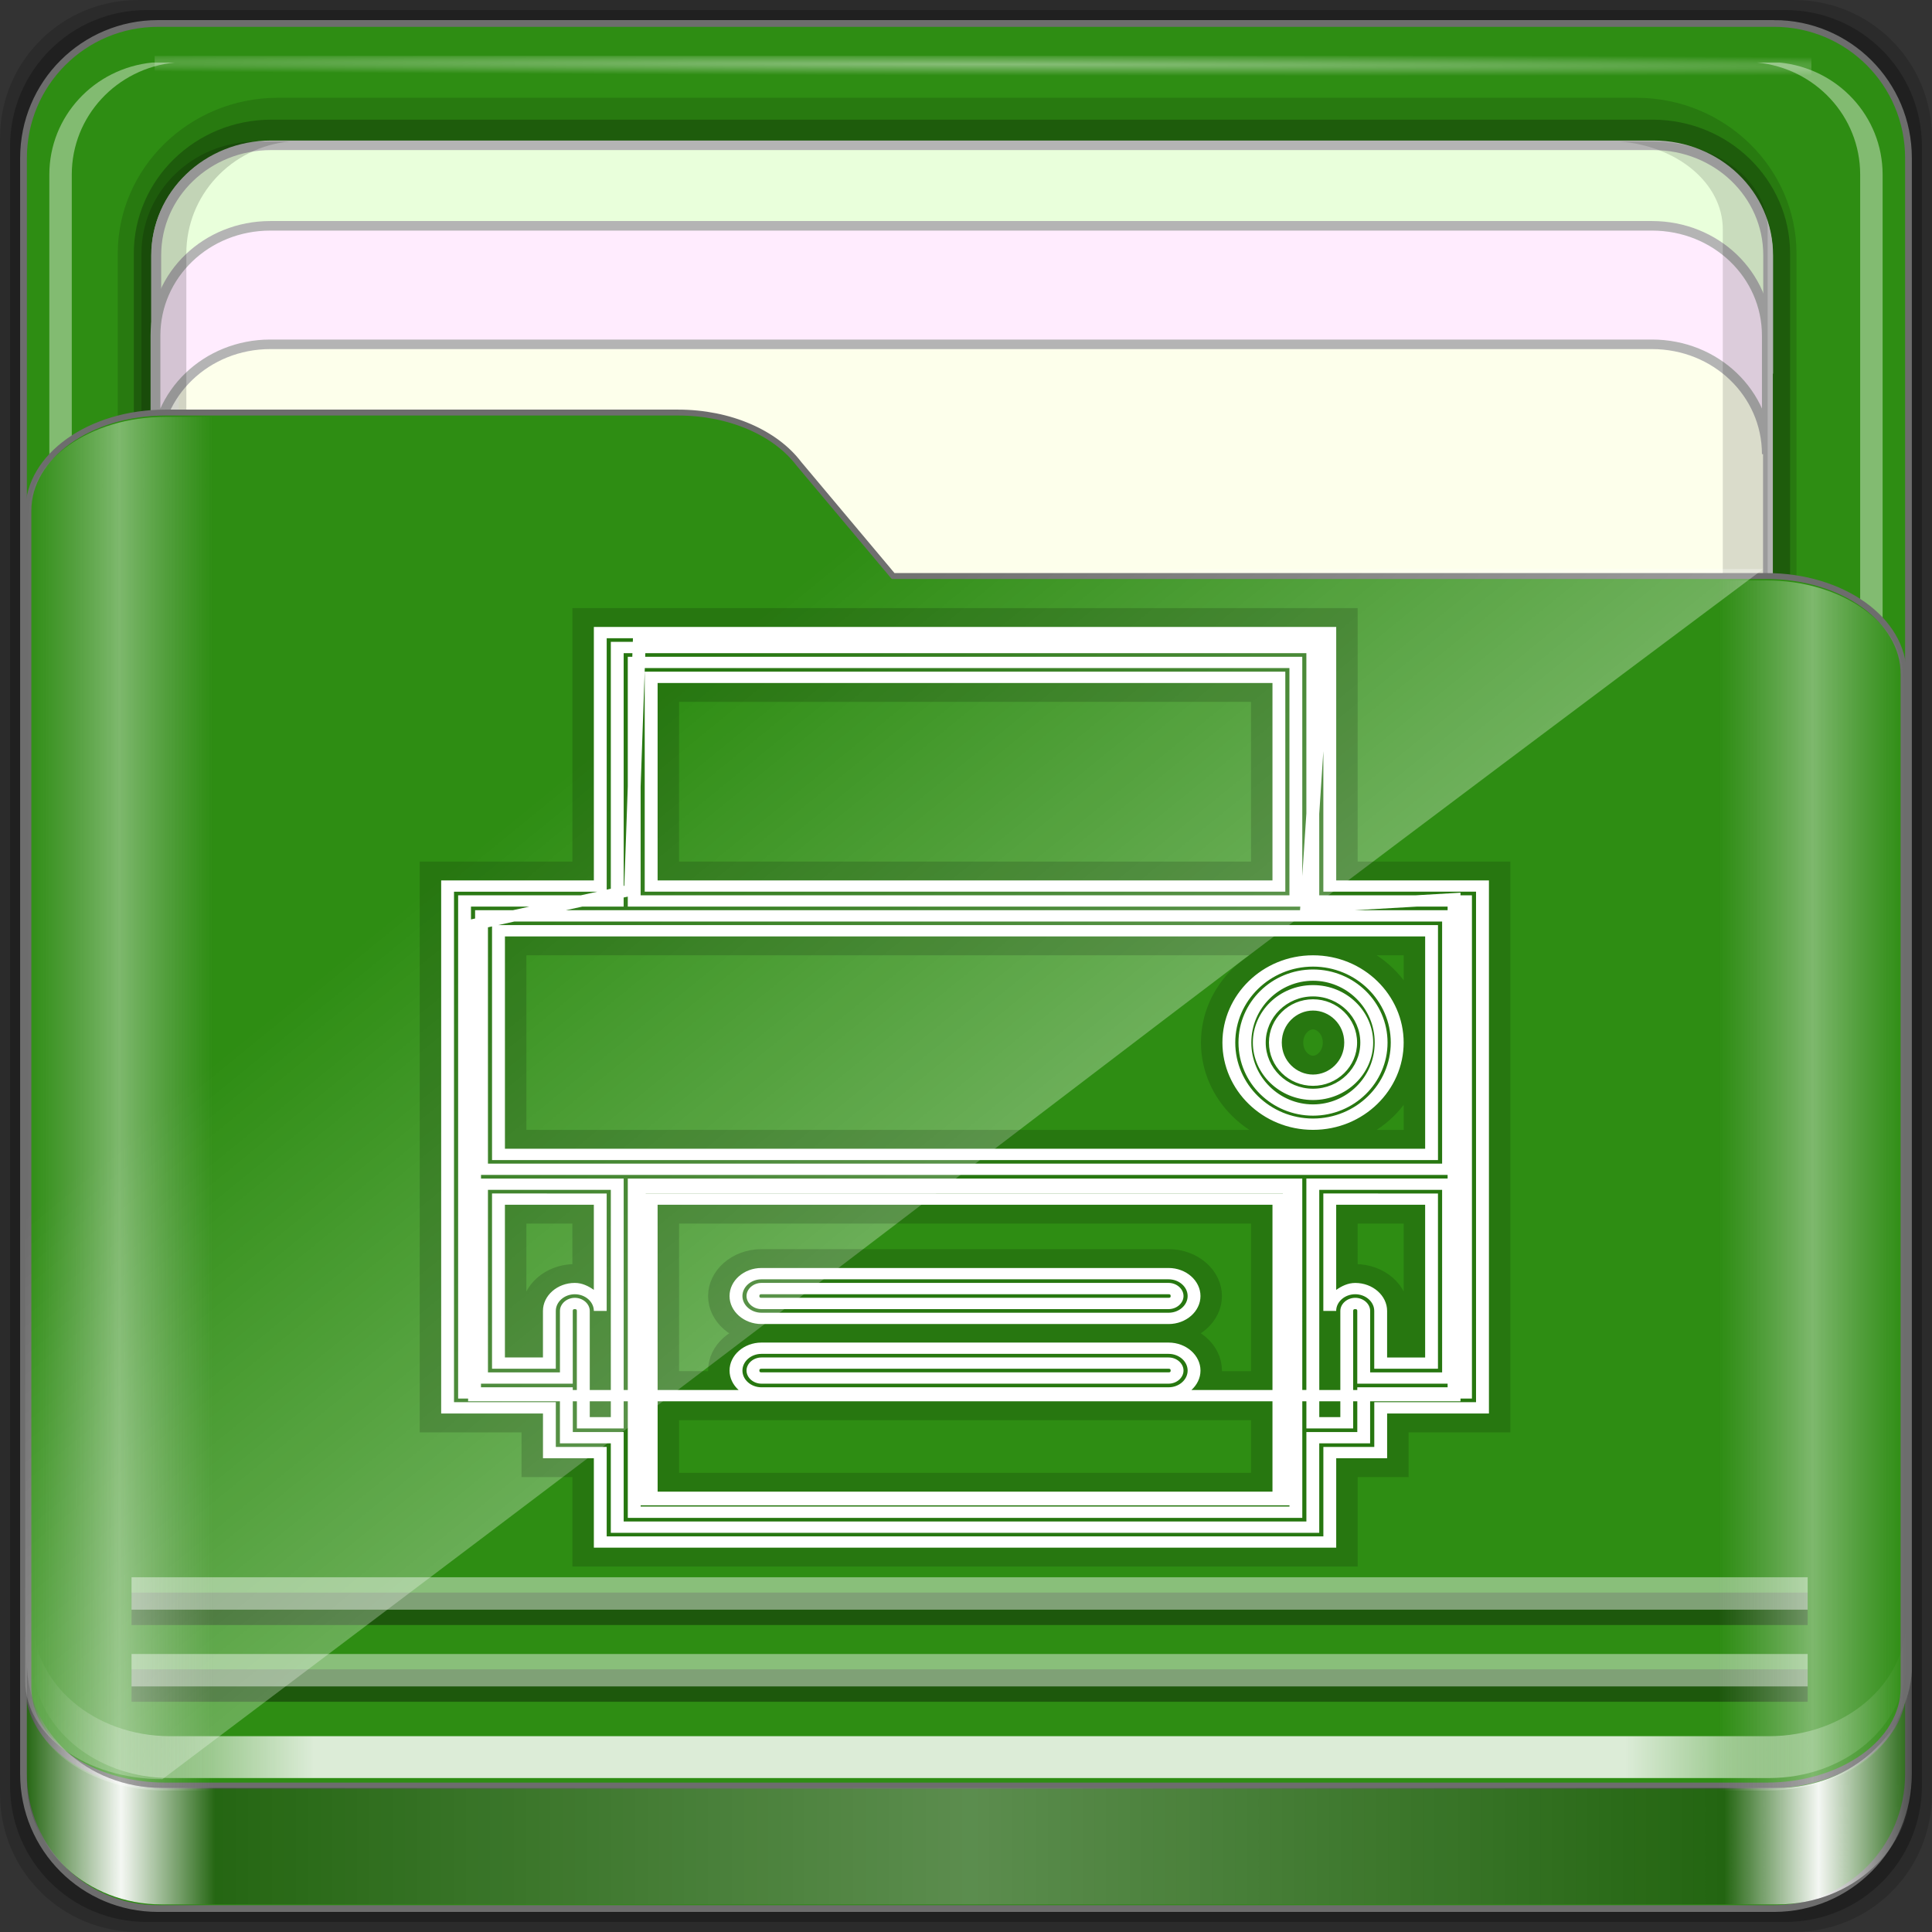<?xml version="1.0" encoding="UTF-8" standalone="no"?>
<!-- Created with Inkscape (http://www.inkscape.org/) -->

<svg
   xmlns:dc="http://purl.org/dc/elements/1.1/"
   xmlns:cc="http://creativecommons.org/ns#"
   xmlns:rdf="http://www.w3.org/1999/02/22-rdf-syntax-ns#"
   xmlns:svg="http://www.w3.org/2000/svg"
   xmlns="http://www.w3.org/2000/svg"
   xmlns:xlink="http://www.w3.org/1999/xlink"
   xmlns:sodipodi="http://sodipodi.sourceforge.net/DTD/sodipodi-0.dtd"
   xmlns:inkscape="http://www.inkscape.org/namespaces/inkscape"
   width="96"
   height="96"
   viewBox="0 0 96 96"
   version="1.1"
   id="svg1072"
   inkscape:version="0.92.2 2405546, 2018-03-11"
   sodipodi:docname="folder-print.svg">
  <rect x="0" y="0" width="96" height="96" fill="#333333" stroke="none"/>
  <title
     id="title885">Folder-Lila-HD-I</title>
  <defs
     id="defs1066">
    <linearGradient
       inkscape:collect="always"
       id="linearGradient4125">
      <stop
         style="stop-color:#ffffff;stop-opacity:1;"
         offset="0"
         id="stop4127" />
      <stop
         style="stop-color:#ffffff;stop-opacity:0;"
         offset="1"
         id="stop4129" />
    </linearGradient>
    <linearGradient
       id="linearGradient3298">
      <stop
         style="stop-color:#ffffff;stop-opacity:0.031"
         offset="0"
         id="stop3300" />
      <stop
         id="stop3302"
         offset="0.05"
         style="stop-color:#ffffff;stop-opacity:1;" />
      <stop
         style="stop-color:#ffffff;stop-opacity:0.024"
         offset="0.1"
         id="stop3304" />
      <stop
         id="stop3306"
         offset="0.5"
         style="stop-color:#ffffff;stop-opacity:0.281" />
      <stop
         style="stop-color:#fefefe;stop-opacity:0.016"
         offset="0.9"
         id="stop3308" />
      <stop
         id="stop3310"
         offset="0.95"
         style="stop-color:#ffffff;stop-opacity:1;" />
      <stop
         style="stop-color:#fdfdfd;stop-opacity:0"
         offset="1"
         id="stop3312" />
    </linearGradient>
    <linearGradient
       id="linearGradient4188">
      <stop
         style="stop-color:#ffffff;stop-opacity:0;"
         offset="0"
         id="stop4190" />
      <stop
         id="stop4198"
         offset="0.15"
         style="stop-color:#ffffff;stop-opacity:1;" />
      <stop
         id="stop4196"
         offset="0.85"
         style="stop-color:#ffffff;stop-opacity:1;" />
      <stop
         style="stop-color:#ffffff;stop-opacity:0;"
         offset="1"
         id="stop4192" />
    </linearGradient>
    <linearGradient
       id="linearGradient3832">
      <stop
         style="stop-color:#d8d8d8;stop-opacity:0;"
         offset="0"
         id="stop3834" />
      <stop
         id="stop3842"
         offset="0.05"
         style="stop-color:#ffffff;stop-opacity:1;" />
      <stop
         style="stop-color:#d8d8d8;stop-opacity:0;"
         offset="0.1"
         id="stop3846" />
      <stop
         id="stop3840"
         offset="0.5"
         style="stop-color:#d8d8d8;stop-opacity:0;" />
      <stop
         style="stop-color:#d8d8d8;stop-opacity:0;"
         offset="0.9"
         id="stop3844" />
      <stop
         id="stop3848"
         offset="0.95"
         style="stop-color:#ffffff;stop-opacity:1;" />
      <stop
         style="stop-color:#d8d8d8;stop-opacity:0;"
         offset="1"
         id="stop3836" />
    </linearGradient>
    <linearGradient
       id="linearGradient4012">
      <stop
         style="stop-color:#9a9a9a;stop-opacity:1;"
         offset="0"
         id="stop4014" />
      <stop
         style="stop-color:#6e6e6e;stop-opacity:1;"
         offset="1"
         id="stop4016" />
    </linearGradient>
    <linearGradient
       inkscape:collect="always"
       xlink:href="#linearGradient4188"
       id="linearGradient3891"
       gradientUnits="userSpaceOnUse"
       gradientTransform="matrix(1.115,0,0,1.115,6.597,1043.355)"
       x1="6.25"
       y1="80.625"
       x2="89.75"
       y2="80.625" />
    <linearGradient
       gradientTransform="matrix(0.993,0,0,0.981,12.165,1055.322)"
       inkscape:collect="always"
       xlink:href="#linearGradient3298"
       id="linearGradient3893"
       gradientUnits="userSpaceOnUse"
       x1="1.121"
       y1="84.063"
       x2="95.496"
       y2="84.063" />
    <linearGradient
       gradientTransform="matrix(0.993,0,0,0.981,11.828,1054.893)"
       y2="34.832"
       x2="22.635"
       y1="59.746"
       x1="44.726"
       gradientUnits="userSpaceOnUse"
       id="linearGradient3391"
       xlink:href="#linearGradient4125"
       inkscape:collect="always" />
    <linearGradient
       inkscape:collect="always"
       xlink:href="#linearGradient3832"
       id="linearGradient3889"
       gradientUnits="userSpaceOnUse"
       gradientTransform="matrix(1.115,0,0,1.036,-5.522,2.796)"
       x1="6.076"
       y1="47.473"
       x2="89.924"
       y2="47.473" />
    <radialGradient
       inkscape:collect="always"
       xlink:href="#linearGradient4125"
       id="radialGradient3885"
       gradientUnits="userSpaceOnUse"
       gradientTransform="matrix(1.699,0.004,-9.9578932e-5,0.014,-31.242,-184.992)"
       cx="44.659"
       cy="-187.511"
       fx="44.659"
       fy="-187.511"
       r="36.916" />
  </defs>
  <sodipodi:namedview
     id="base"
     pagecolor="#ffffff"
     bordercolor="#666666"
     borderopacity="1.0"
     inkscape:pageopacity="0.0"
     inkscape:pageshadow="2"
     inkscape:zoom="6.5901966"
     inkscape:cx="2.0477447"
     inkscape:cy="17.806881"
     inkscape:document-units="px"
     inkscape:current-layer="g1201"
     showgrid="false"
     inkscape:showpageshadow="false"
     units="px"
     inkscape:lockguides="true"
     inkscape:window-width="1920"
     inkscape:window-height="994"
     inkscape:window-x="0"
     inkscape:window-y="21"
     inkscape:window-maximized="1"
     inkscape:snap-global="false">
    <sodipodi:guide
       position="0,0"
       orientation="0,96"
       id="guide1621"
       inkscape:locked="true" />
    <sodipodi:guide
       position="96,0"
       orientation="-96,0"
       id="guide1623"
       inkscape:locked="true" />
    <sodipodi:guide
       position="96,96"
       orientation="0,-96"
       id="guide1625"
       inkscape:locked="true" />
    <sodipodi:guide
       position="0,96"
       orientation="96,0"
       id="guide1627"
       inkscape:locked="true" />
  </sodipodi:namedview>
  <g
     inkscape:label="Base"
     inkscape:groupmode="layer"
     id="layer1"
     transform="translate(0,-1026.52)"
     sodipodi:insensitive="true">
    <g
       id="g1835"
       transform="translate(-12.119,-22.917)">
      <path
         style="display:inline;opacity:0.15;fill:#000000;fill-opacity:1;fill-rule:nonzero;stroke:none;stroke-width:0.987;enable-background:new"
         d="M 101.261,1049.437 H 18.976 c -3.799,0 -6.857,3.058 -6.857,6.857 v 82.286 c 0,3.799 3.058,6.857 6.857,6.857 h 82.286 c 3.799,0 6.857,-3.058 6.857,-6.857 v -82.286 c 0,-3.799 -3.058,-6.857 -6.857,-6.857 z"
         id="path3897"
         inkscape:connector-curvature="0" />
      <path
         inkscape:connector-curvature="0"
         id="path3895"
         d="M 100.833,1049.937 H 19.404 c -3.759,0 -6.786,3.026 -6.786,6.786 v 81.429 c 0,3.759 3.026,6.786 6.786,6.786 h 81.429 c 3.759,0 6.786,-3.026 6.786,-6.786 v -81.429 c 0,-3.759 -3.026,-6.786 -6.786,-6.786 z"
         style="display:inline;opacity:0.25;fill:#000000;fill-opacity:1;fill-rule:nonzero;stroke:none;stroke-width:0.987;enable-background:new" />
    </g>
  </g>
  <g
     inkscape:groupmode="layer"
     id="layer7"
     inkscape:label="spalla">
    <path
       style="display:inline;fill:#2e8d13;fill-opacity:1;fill-rule:nonzero;stroke:#6d6d6d;stroke-width:0.335;stroke-miterlimit:4;stroke-dasharray:none;stroke-opacity:1;enable-background:new"
       d="M 88.142,1.166 H 7.858 c -3.706,0 -6.69,2.984 -6.69,6.691 v 80.287 c 0,3.707 2.984,6.691 6.69,6.691 h 80.283 c 3.706,0 6.69,-2.984 6.69,-6.691 V 7.856 c 0,-3.707 -2.984,-6.691 -6.69,-6.691 z"
       id="rect2419-1"
       inkscape:connector-curvature="0" />
  </g>
  <g
     inkscape:groupmode="layer"
     id="layer6"
     inkscape:label="interno">
    <g
       id="g4855"
       transform="matrix(0,-1.086,1.115,0,-0.948,206.754)"
       style="enable-background:new">
      <path
         sodipodi:nodetypes="sssssssss"
         inkscape:connector-curvature="0"
         id="path4843"
         d="m 117.219,6.098 c -3.921,0 -7.125,3.204 -7.125,7.125 v 60.562 c 0,3.921 3.204,7.125 7.125,7.125 h 61.562 c 3.921,0 7.125,-3.204 7.125,-7.125 v -60.562 c 0,-3.921 -3.204,-7.125 -7.125,-7.125 z"
         style="color:#000000;font-style:normal;font-variant:normal;font-weight:normal;font-stretch:normal;font-size:medium;line-height:normal;font-family:Sans;-inkscape-font-specification:Sans;text-indent:0;text-align:start;text-decoration:none;text-decoration-line:none;letter-spacing:normal;word-spacing:normal;text-transform:none;writing-mode:lr-tb;direction:ltr;baseline-shift:baseline;text-anchor:start;display:inline;overflow:visible;visibility:visible;opacity:0.137;fill:#000000;fill-opacity:1;fill-rule:nonzero;stroke:none;stroke-width:2;marker:none;enable-background:accumulate" />
      <path
         style="color:#000000;font-style:normal;font-variant:normal;font-weight:normal;font-stretch:normal;font-size:medium;line-height:normal;font-family:Sans;-inkscape-font-specification:Sans;text-indent:0;text-align:start;text-decoration:none;text-decoration-line:none;letter-spacing:normal;word-spacing:normal;text-transform:none;writing-mode:lr-tb;direction:ltr;baseline-shift:baseline;text-anchor:start;display:inline;overflow:visible;visibility:visible;opacity:0.245;fill:#000000;fill-opacity:1;fill-rule:nonzero;stroke:none;stroke-width:2;marker:none;enable-background:accumulate"
         d="m 117.219,6.813 c -3.379,0 -6.125,2.746 -6.125,6.125 v 61.562 c 0,3.379 2.746,6.125 6.125,6.125 h 61.562 c 3.379,0 6.125,-2.746 6.125,-6.125 v -61.562 c 0,-3.379 -2.746,-6.125 -6.125,-6.125 z"
         id="path4849"
         inkscape:connector-curvature="0"
         sodipodi:nodetypes="sssssssss" />
      <path
         style="display:inline;fill:#fdffeb;fill-opacity:1;fill-rule:nonzero;stroke:#b4b4b4;stroke-width:0.437;stroke-miterlimit:4;stroke-dasharray:none;stroke-opacity:1"
         d="m 183.704,12.925 c 0,-2.843 -2.242,-5.119 -5.026,-5.119 h -30.722 c 2.784,0 5.026,2.276 5.026,5.119 v 61.594 c 0,2.843 -2.242,5.119 -5.026,5.119 h 30.722 c 2.784,0 5.026,-2.276 5.026,-5.119 z"
         id="path4046"
         inkscape:connector-curvature="0" />
      <path
         inkscape:connector-curvature="0"
         id="path4815"
         d="m 115.708,79.154 v 1 c 0.262,2.594 2.46,4.594 5.125,4.594 h 61.562 c 2.665,0 4.863,-2 5.125,-4.594 v -1 c -0.262,2.594 -2.46,4.594 -5.125,4.594 h -61.562 c -2.665,0 -4.863,-2 -5.125,-4.594 z"
         style="display:inline;opacity:0.4;fill:#ffffff;fill-opacity:1;fill-rule:nonzero;stroke:none" />
      <path
         inkscape:connector-curvature="0"
         id="path4820"
         d="m 116.688,7.813 c -2.594,0.262 -4.594,2.46 -4.594,5.125 v 0.469 c 0.262,-2.594 2.46,-4.594 5.125,-4.594 h 61.562 c 2.665,0 4.863,2 5.125,4.594 v -0.469 c 0,-2.843 -2.282,-5.125 -5.125,-5.125 h -61.562 c -0.178,0 -0.358,-0.017 -0.531,0 z"
         style="display:inline;opacity:0.5;fill:#ffffff;fill-opacity:1;fill-rule:nonzero;stroke:none" />
      <path
         style="display:inline;opacity:0.4;fill:#ffffff;fill-opacity:1;fill-rule:nonzero;stroke:none"
         d="m 115.708,8.643 v -1 c 0.262,-2.594 2.46,-4.594 5.125,-4.594 h 61.562 c 2.665,0 4.863,2 5.125,4.594 v 1 c -0.262,-2.594 -2.46,-4.594 -5.125,-4.594 h -61.562 c -2.665,0 -4.863,2 -5.125,4.594 z"
         id="path3896"
         inkscape:connector-curvature="0" />
      <rect
         style="opacity:0.426;fill:url(#radialGradient3885);fill-opacity:1;stroke:none"
         id="rect3902"
         width="73.831"
         height="0.907"
         x="7.743"
         y="-187.827"
         transform="rotate(90)" />
      <path
         inkscape:connector-curvature="0"
         id="path3899"
         d="m 183.733,12.934 c 0,-2.843 -2.242,-5.119 -5.026,-5.119 h -5.422 c 2.784,0 5.026,2.276 5.026,5.119 v 61.594 c 0,2.843 -2.242,5.119 -5.026,5.119 h 5.422 c 2.784,0 5.026,-2.276 5.026,-5.119 z"
         style="display:inline;fill:#e9ffdb;fill-opacity:1;fill-rule:nonzero;stroke:#b4b4b4;stroke-width:0.437;stroke-miterlimit:4;stroke-dasharray:none;stroke-opacity:1" />
      <path
         style="display:inline;fill:#ffecfe;fill-opacity:1;fill-rule:nonzero;stroke:#b4b4b4;stroke-width:0.437;stroke-miterlimit:4;stroke-dasharray:none;stroke-opacity:1"
         d="m 180.049,12.896 c 0,-2.842 -2.242,-5.117 -5.026,-5.117 h -5.422 c 2.784,0 5.026,2.275 5.026,5.117 v 61.576 c 0,2.842 -2.242,5.117 -5.026,5.117 h 5.422 c 2.784,0 5.026,-2.275 5.026,-5.117 z"
         id="path3086"
         inkscape:connector-curvature="0" />
      <path
         inkscape:connector-curvature="0"
         id="path4810"
         d="m 127.618,73.032 v 1.469 c 0,2.843 1.789,5.125 4.017,5.125 h 48.254 c 2.228,0 4.017,-2.282 4.017,-5.125 v -1.469 c -0.205,2.594 -1.928,4.594 -4.017,4.594 h -48.254 c -2.089,0 -3.812,-2 -4.017,-4.594 z"
         style="display:inline;opacity:0.138;fill:#000000;fill-opacity:1;fill-rule:nonzero;stroke:none" />
      <path
         style="display:inline;opacity:0.169;fill:#000000;fill-opacity:1;fill-rule:nonzero;stroke:none"
         d="m 112.094,13.748 v -1.469 c 0,-2.843 2.282,-5.125 5.125,-5.125 h 61.562 c 2.843,0 5.125,2.282 5.125,5.125 v 1.469 c -0.262,-2.594 -2.46,-4.594 -5.125,-4.594 h -61.562 c -2.665,0 -4.863,2 -5.125,4.594 z"
         id="path3898"
         inkscape:connector-curvature="0" />
    </g>
  </g>
  <g
     inkscape:groupmode="layer"
     id="layer5"
     inkscape:label="tasca">
    <path
       sodipodi:nodetypes="ssssssccssss"
       inkscape:connector-curvature="0"
       id="path4187"
       d="m 1.411,83.85 c 0,2.7 3.041,4.873 6.818,4.873 H 87.771 c 3.777,0 6.818,-2.173 6.818,-4.873 V 33.495 c 0,-2.7 -3.041,-4.873 -6.818,-4.873 H 44.378 L 39.691,23.038 C 38.539,21.519 36.286,20.5 33.69,20.5 H 8.229 c -3.777,0 -6.818,2.173 -6.818,4.873 z"
       style="display:inline;fill:#2e8d13;fill-opacity:1;fill-rule:nonzero;stroke:#6d6d6d;stroke-width:0.294;stroke-miterlimit:4;stroke-dasharray:none;stroke-opacity:1;enable-background:new" />
  </g>
  <g
     inkscape:groupmode="layer"
     id="layer3"
     inkscape:label="ombre-luci"
     style="display:inline">
    <g
       id="g1041"
       transform="matrix(1,0,0,0.933,0,6.327)">
      <g
         id="g913"
         transform="translate(-11.94,-1049.596)">
        <path
           style="display:inline;opacity:0.831;fill:url(#linearGradient3891);fill-opacity:1;fill-rule:nonzero;stroke:none;stroke-width:1.115;enable-background:new"
           d="m 13.566,1129.008 v 2.23 c 0,3.49 3.056,6.272 6.83,6.272 h 79.447 c 3.774,0 6.83,-2.782 6.83,-6.272 v -2.23 c 0,3.49 -3.056,6.272 -6.83,6.272 H 20.395 c -3.774,0 -6.83,-2.782 -6.83,-6.272 z"
           id="path4045"
           inkscape:connector-curvature="0" />
        <path
           inkscape:connector-curvature="0"
           id="path4114"
           d="m 18.476,1132.583 h 83.286 v 0 0"
           style="opacity:0.375;fill:none;stroke:#000000;stroke-width:1.727px;stroke-linecap:butt;stroke-linejoin:miter;stroke-opacity:1;enable-background:new" />
        <path
           style="opacity:0.435;fill:none;stroke:#ffffff;stroke-width:1.727px;stroke-linecap:butt;stroke-linejoin:miter;stroke-opacity:1;enable-background:new"
           d="m 18.476,1131.766 h 83.286 v 0 0"
           id="path4110"
           inkscape:connector-curvature="0" />
        <path
           style="opacity:0.375;fill:none;stroke:#000000;stroke-width:1.727px;stroke-linecap:butt;stroke-linejoin:miter;stroke-opacity:1;enable-background:new"
           d="m 18.476,1128.496 h 83.286 v 0 0"
           id="path4116"
           inkscape:connector-curvature="0" />
        <path
           inkscape:connector-curvature="0"
           id="path4112"
           d="m 18.476,1127.679 h 83.286 v 0 0"
           style="opacity:0.435;fill:none;stroke:#ffffff;stroke-width:1.727px;stroke-linecap:butt;stroke-linejoin:miter;stroke-opacity:1;enable-background:new" />
        <path
           style="display:inline;opacity:0.3;fill:#000000;fill-opacity:1;fill-rule:nonzero;stroke:none;stroke-width:0.987;enable-background:new"
           d="m 13.277,1131.369 v 6.238 c 0,3.678 2.994,6.633 6.7,6.633 h 80.281 c 3.706,0 6.7,-2.955 6.7,-6.633 v -6.238 c 0,3.678 -2.994,6.664 -6.7,6.664 H 19.978 c -3.706,0 -6.7,-2.986 -6.7,-6.664 z"
           id="path3871"
           inkscape:connector-curvature="0" />
        <path
           inkscape:connector-curvature="0"
           id="path3876"
           d="m 13.277,1131.369 v 6.238 c 0,3.678 2.994,6.633 6.7,6.633 h 80.281 c 3.706,0 6.7,-2.955 6.7,-6.633 v -6.238 c 0,3.678 -2.994,6.664 -6.7,6.664 H 19.978 c -3.706,0 -6.7,-2.986 -6.7,-6.664 z"
           style="display:inline;opacity:0.951;fill:url(#linearGradient3893);fill-opacity:1;fill-rule:nonzero;stroke:none;stroke-width:0.987;enable-background:new" />
        <path
           sodipodi:nodetypes="sccccssss"
           inkscape:connector-curvature="0"
           id="path3355"
           d="m 13.193,1132.344 c 0,2.895 3.041,5.226 6.818,5.226 49.601,-40.026 39.172,-32.106 79.542,-64.449 H 56.16 l -4.687,-5.988 c -1.152,-1.629 -3.404,-2.722 -6.001,-2.722 H 20.01 c -3.777,0 -6.818,2.331 -6.818,5.226 z"
           style="display:inline;opacity:0.332;fill:url(#linearGradient3391);fill-opacity:1;fill-rule:nonzero;stroke:none;stroke-width:0.987;enable-background:new" />
      </g>
      <path
         sodipodi:nodetypes="ssssssccssss"
         inkscape:connector-curvature="0"
         id="path3262"
         d="m 1.411,83.354 c 0,2.895 3.041,5.226 6.818,5.226 H 87.771 c 3.777,0 6.818,-2.331 6.818,-5.226 v -53.998 c 0,-2.895 -3.041,-5.226 -6.818,-5.226 H 44.378 l -4.687,-5.988 c -1.152,-1.629 -3.404,-2.722 -6.001,-2.722 H 8.229 c -3.777,0 -6.818,2.331 -6.818,5.226 z"
         style="display:inline;opacity:0.381;fill:url(#linearGradient3889);fill-opacity:1;fill-rule:nonzero;stroke:none;stroke-width:0.987;enable-background:new" />
      <g
         id="g967"
         transform="matrix(0.82,0,0,0.772,4.971,128.78)"
         style="fill:#979797;fill-opacity:1">
        <g
           id="g908"
           style="fill:#979797;fill-opacity:1" />
        <g
           id="g910"
           style="fill:#979797;fill-opacity:1" />
        <g
           id="g912"
           style="fill:#979797;fill-opacity:1" />
        <g
           id="g914"
           style="fill:#979797;fill-opacity:1" />
        <g
           id="g916"
           style="fill:#979797;fill-opacity:1" />
        <g
           id="g918"
           style="fill:#979797;fill-opacity:1" />
        <g
           id="g920"
           style="fill:#979797;fill-opacity:1" />
        <g
           id="g922"
           style="fill:#979797;fill-opacity:1" />
        <g
           id="g924"
           style="fill:#979797;fill-opacity:1" />
        <g
           id="g926"
           style="fill:#979797;fill-opacity:1" />
        <g
           id="g928"
           style="fill:#979797;fill-opacity:1" />
        <g
           id="g930"
           style="fill:#979797;fill-opacity:1" />
        <g
           id="g932"
           style="fill:#979797;fill-opacity:1" />
        <g
           id="g934"
           style="fill:#979797;fill-opacity:1" />
        <g
           id="g936"
           style="fill:#979797;fill-opacity:1" />
        <g
           id="g938"
           style="fill:#979797;fill-opacity:1" />
      </g>
      <g
         transform="matrix(0.843,0,0,0.794,-65.657,65.329)"
         style="display:inline;fill:#ffffff;fill-opacity:1;stroke:#000000;stroke-opacity:0.241"
         id="g1201">
        <path
           style="color:#000000;font-style:normal;font-variant:normal;font-weight:normal;font-stretch:normal;font-size:medium;line-height:normal;font-family:sans-serif;font-variant-ligatures:normal;font-variant-position:normal;font-variant-caps:normal;font-variant-numeric:normal;font-variant-alternates:normal;font-feature-settings:normal;text-indent:0;text-align:start;text-decoration:none;text-decoration-line:none;text-decoration-style:solid;text-decoration-color:#000000;letter-spacing:normal;word-spacing:normal;text-transform:none;writing-mode:lr-tb;direction:ltr;text-orientation:mixed;dominant-baseline:auto;baseline-shift:baseline;text-anchor:start;white-space:normal;shape-padding:0;clip-rule:nonzero;display:inline;overflow:visible;visibility:visible;opacity:1;isolation:auto;mix-blend-mode:normal;color-interpolation:sRGB;color-interpolation-filters:linearRGB;solid-color:#000000;solid-opacity:1;vector-effect:none;fill:none;fill-opacity:1;fill-rule:evenodd;stroke:#000000;stroke-width:2.529;stroke-linecap:round;stroke-linejoin:miter;stroke-miterlimit:6.144;stroke-dasharray:none;stroke-dashoffset:0;stroke-opacity:0.157;paint-order:fill markers stroke;color-rendering:auto;image-rendering:auto;shape-rendering:auto;text-rendering:auto;enable-background:accumulate"
           d="m 112.889,-48.767 v 0.379 16.622 h -9 V 3.992 h 6.001 v 3.001 h 2.999 v 5.999 h 43.757 V 6.993 h 3.001 V 3.992 h 6.001 V -31.765 h -9.002 v -17.001 z m 0.757,0.759 h 1.547 l -0.007,0.242 h -1.297 v 0.379 16.179 l -0.243,0.061 z m 1,1.001 h 0.516 l -0.007,0.24 h -0.266 v 0.379 0.501 7.812 l -0.204,6.668 -0.039,0.011 z m 1.276,0 h 38.965 v 10.755 l -0.241,4.197 v -14.712 h -38.731 z m -0.03,0.999 h 37.997 v 15.241 h -38.243 v -7.272 z m -0.005,0.242 v 0.379 14.377 h 37.759 v -14.757 z m 0.76,0.759 H 152.889 V -31.765 h -36.242 z m 39.241,4.576 v 9.421 h 9 V 3.233 h -5.998 v 3.001 h -3.001 V 12.233 H 113.646 V 6.234 h -2.999 V 3.233 h -6.001 V -31.009 h 8.448 l -0.968,0.242 h -7.237 V 2.991 h 0.588 v 0.182 h 5.412 v 2.819 h 2.999 v 6.002 h 41.758 V 5.992 h 2.999 V 3.172 h 5.327 v -0.182 h 0.674 V -30.767 h -0.674 v -0.174 l -2.622,0.174 h -5.584 -0.12 v -5.462 z m -40.999,9.753 v 0.669 h 39.639 l -0.014,0.242 h -40.746 -2.527 l 0.97,-0.242 h 2.434 v -0.609 z m -9.243,0.669 h 3.444 l -0.968,0.242 h -2.233 v 0.379 0.179 l -0.243,0.061 z m 55.77,0 h 1.797 v 0.242 h -5.475 z m -53.208,1.001 h 5.561 41.999 7.121 v 16.24 h -56.242 v -15.85 l 0.241,-0.061 v 0.29 15.381 h 55.758 v -15.76 h -6.878 -41.999 -6.519 z m -0.56,0.999 h 6.121 41.999 6.121 v 14.243 h -54.241 z m 47.631,1.267 c -2.989,0 -5.34,2.68 -5.34,5.854 0,3.174 2.351,5.854 5.34,5.854 2.989,0 5.343,-2.68 5.343,-5.854 0,-3.174 -2.354,-5.854 -5.343,-5.854 z m 0,0.759 c 2.534,0 4.583,2.294 4.583,5.095 0,2.801 -2.05,5.095 -4.583,5.095 -2.534,0 -4.583,-2.294 -4.583,-5.095 0,-2.801 2.05,-5.095 4.583,-5.095 z m 0,0.192 c -2.42,0 -4.393,2.194 -4.393,4.903 0,2.709 1.973,4.903 4.393,4.903 2.42,0 4.393,-2.194 4.393,-4.903 0,-2.709 -1.973,-4.903 -4.393,-4.903 z m 0,0.756 c 1.958,0 3.636,1.803 3.636,4.147 0,2.344 -1.678,4.147 -3.636,4.147 -1.958,0 -3.636,-1.803 -3.636,-4.147 0,-2.343 1.678,-4.147 3.636,-4.147 z m 0,0.292 c -1.998,0 -3.546,1.782 -3.546,3.854 0,2.072 1.547,3.854 3.546,3.854 1.998,0 3.546,-1.783 3.546,-3.854 0,-2.072 -1.547,-3.854 -3.546,-3.854 z m 0,0.759 c 1.544,0 2.788,1.398 2.788,3.096 0,1.698 -1.244,3.096 -2.788,3.096 -1.544,0 -2.788,-1.398 -2.788,-3.096 0,-1.697 1.244,-3.096 2.788,-3.096 z m 0,0.192 c -1.431,0 -2.598,1.298 -2.598,2.903 0,1.605 1.167,2.903 2.598,2.903 1.431,0 2.598,-1.299 2.598,-2.903 0,-1.605 -1.167,-2.903 -2.598,-2.903 z m 0,0.756 c 0.966,0 1.841,0.905 1.841,2.147 0,1.242 -0.875,2.147 -1.841,2.147 -0.966,0 -1.841,-0.906 -1.841,-2.147 0,-1.242 0.875,-2.147 1.841,-2.147 z m -49.042,11.026 h 56.976 v 0.242 h -8.326 v 0.379 13.803 h -0.241 V -11.766 h -39.757 v 0.379 13.803 H 114.647 V -11.766 h -8.409 z m 0.41,1.001 h 7.242 V 2.416 h -1.241 v -0.303 -1.001 -3.999 c 0,-0.477 -0.403,-0.88 -0.88,-0.88 -0.477,0 -0.878,0.403 -0.878,0.88 v 4.121 h -4.243 z m 49,0 h 7.242 V 1.233 h -4.122 -0.12 v -4.121 c 0,-0.477 -0.401,-0.88 -0.878,-0.88 -0.477,0 -0.88,0.403 -0.88,0.88 v 3.999 1.001 0.303 h -1.241 z m -39.702,0.232 h 37.559 v 0.011 h -37.559 z m -9.058,0.011 v 0.377 11.379 h 3.759 V -2.887 c 0,-0.614 0.507,-1.12 1.121,-1.12 0.614,0 1.121,0.506 1.121,1.12 h 0.757 v -7.878 z m 49,0 v 0.377 7.501 h 0.757 c 0,-0.614 0.509,-1.12 1.123,-1.12 0.614,0 1.121,0.506 1.121,1.12 v 3.878 h 3.756 V -10.765 Z m -48.24,0.756 h 5.241 v 5.709 c -0.32,-0.253 -0.685,-0.466 -1.121,-0.466 -1.031,0 -1.878,0.848 -1.878,1.878 v 3.122 h -2.242 z m 9,0 H 152.889 V 2.416 h -4.778 c 0.329,-0.339 0.535,-0.799 0.535,-1.304 0,-1.031 -0.847,-1.878 -1.878,-1.878 h -24 c -1.031,0 -1.881,0.848 -1.881,1.878 0,0.505 0.206,0.965 0.535,1.304 h -4.775 z m 39.998,0 h 5.243 V 0.235 h -2.242 V -2.887 c 0,-1.031 -0.847,-1.878 -1.878,-1.878 -0.436,0 -0.803,0.213 -1.123,0.466 z m -33.877,4.242 c -1.031,0 -1.881,0.85 -1.881,1.881 0,1.031 0.85,1.878 1.881,1.878 h 24 c 1.031,0 1.878,-0.848 1.878,-1.878 0,-1.031 -0.847,-1.881 -1.878,-1.881 z m 0,0.759 h 24 c 0.614,0 1.121,0.508 1.121,1.122 0,0.614 -0.507,1.12 -1.121,1.12 h -24 c -0.614,0 -1.121,-0.506 -1.121,-1.12 0,-0.614 0.507,-1.122 1.121,-1.122 z m 0,0.242 c -0.477,0 -0.88,0.403 -0.88,0.88 0,0.477 0.403,0.877 0.88,0.877 h 24 c 0.477,0 0.878,-0.401 0.878,-0.877 0,-0.477 -0.401,-0.88 -0.878,-0.88 z m 0,0.759 h 24 c 0.09,0 0.12,0.031 0.12,0.121 0,0.09 -0.03,0.119 -0.12,0.119 h -24 c -0.09,0 -0.123,-0.028 -0.123,-0.119 0,-0.09 0.032,-0.121 0.123,-0.121 z m -11.001,0.999 c 0.09,0 0.12,0.031 0.12,0.121 v 3.999 1.001 0.303 h -0.241 v -0.182 h -5.41 v -0.242 h 5.41 v -4.879 c 0,-0.09 0.03,-0.121 0.12,-0.121 z m 46.001,0 c 0.09,0 0.12,0.031 0.12,0.121 v 4.879 h 0.878 4.447 v 0.242 h -5.324 v 0.182 h -0.243 v -0.303 -1.001 -3.999 c 0,-0.09 0.032,-0.121 0.123,-0.121 z m -35,3.001 h 24 c 0.614,0 1.121,0.506 1.121,1.12 0,0.614 -0.507,1.122 -1.121,1.122 h -24 c -0.614,0 -1.121,-0.508 -1.121,-1.122 0,-0.614 0.507,-1.12 1.121,-1.12 z m 0,0.242 c -0.477,0 -0.88,0.401 -0.88,0.877 0,0.477 0.403,0.88 0.88,0.88 h 24 c 0.477,0 0.878,-0.403 0.878,-0.88 0,-0.477 -0.401,-0.877 -0.878,-0.877 z m 0,0.756 h 24 c 0.09,0 0.12,0.031 0.12,0.121 0,0.09 -0.03,0.121 -0.12,0.121 h -24 c -0.09,0 -0.123,-0.031 -0.123,-0.121 0,-0.09 0.032,-0.121 0.123,-0.121 z M 111.648,3.172 h 0.241 v 1.821 h 0.88 1.878 v -1.821 h 0.243 V 6.113 10.992 h 39.757 V 10.112 6.113 3.172 h 0.241 v 1.821 h 2.758 v -1.821 h 0.243 v 2.063 h -3.001 V 11.234 H 114.647 V 5.235 h -2.999 z m 1,0 h 1.241 v 1.062 h -1.121 -0.12 z m 4,0 H 152.889 V 6.113 9.235 H 116.648 V 6.113 Z m 39,0 h 1.241 v 1.062 h -1.241 z m -40,6.977 h 38.243 v 0.084 h -38.243 z"
           id="rect1182"
           inkscape:connector-curvature="0" />
        <path
           inkscape:connector-curvature="0"
           id="path920"
           d="m 112.889,-48.767 v 0.379 16.622 h -9 V 3.992 h 6.001 v 3.001 h 2.999 v 5.999 h 43.757 V 6.993 h 3.001 V 3.992 h 6.001 V -31.765 h -9.002 v -17.001 z m 0.757,0.759 h 1.547 l -0.007,0.242 h -1.297 v 0.379 16.179 l -0.243,0.061 z m 1,1.001 h 0.516 l -0.007,0.24 h -0.266 v 0.379 0.501 7.812 l -0.204,6.668 -0.039,0.011 z m 1.276,0 h 38.965 v 10.755 l -0.241,4.197 v -14.712 h -38.731 z m -0.03,0.999 h 37.997 v 15.241 h -38.243 v -7.272 z m -0.005,0.242 v 0.379 14.377 h 37.759 v -14.757 z m 0.76,0.759 H 152.889 V -31.765 h -36.242 z m 39.241,4.576 v 9.421 h 9 V 3.233 h -5.998 v 3.001 h -3.001 V 12.233 H 113.646 V 6.234 h -2.999 V 3.233 h -6.001 V -31.009 h 8.448 l -0.968,0.242 h -7.237 V 2.991 h 0.588 v 0.182 h 5.412 v 2.819 h 2.999 v 6.002 h 41.758 V 5.992 h 2.999 V 3.172 h 5.327 v -0.182 h 0.674 V -30.767 h -0.674 v -0.174 l -2.622,0.174 h -5.584 -0.12 v -5.462 z m -40.999,9.753 v 0.669 h 39.639 l -0.014,0.242 h -40.746 -2.527 l 0.97,-0.242 h 2.434 v -0.609 z m -9.243,0.669 h 3.444 l -0.968,0.242 h -2.233 v 0.379 0.179 l -0.243,0.061 z m 55.77,0 h 1.797 v 0.242 h -5.475 z m -53.208,1.001 h 5.561 41.999 7.121 v 16.24 h -56.242 v -15.85 l 0.241,-0.061 v 0.29 15.381 h 55.758 v -15.76 h -6.878 -41.999 -6.519 z m -0.56,0.999 h 6.121 41.999 6.121 v 14.243 h -54.241 z m 47.631,1.267 c -2.989,0 -5.34,2.68 -5.34,5.854 0,3.174 2.351,5.854 5.34,5.854 2.989,0 5.343,-2.68 5.343,-5.854 0,-3.174 -2.354,-5.854 -5.343,-5.854 z m 0,0.759 c 2.534,0 4.583,2.294 4.583,5.095 0,2.801 -2.05,5.095 -4.583,5.095 -2.534,0 -4.583,-2.294 -4.583,-5.095 0,-2.801 2.05,-5.095 4.583,-5.095 z m 0,0.192 c -2.42,0 -4.393,2.194 -4.393,4.903 0,2.709 1.973,4.903 4.393,4.903 2.42,0 4.393,-2.194 4.393,-4.903 0,-2.709 -1.973,-4.903 -4.393,-4.903 z m 0,0.756 c 1.958,0 3.636,1.803 3.636,4.147 0,2.344 -1.678,4.147 -3.636,4.147 -1.958,0 -3.636,-1.803 -3.636,-4.147 0,-2.343 1.678,-4.147 3.636,-4.147 z m 0,0.292 c -1.998,0 -3.546,1.782 -3.546,3.854 0,2.072 1.547,3.854 3.546,3.854 1.998,0 3.546,-1.783 3.546,-3.854 0,-2.072 -1.547,-3.854 -3.546,-3.854 z m 0,0.759 c 1.544,0 2.788,1.398 2.788,3.096 0,1.698 -1.244,3.096 -2.788,3.096 -1.544,0 -2.788,-1.398 -2.788,-3.096 0,-1.697 1.244,-3.096 2.788,-3.096 z m 0,0.192 c -1.431,0 -2.598,1.298 -2.598,2.903 0,1.605 1.167,2.903 2.598,2.903 1.431,0 2.598,-1.299 2.598,-2.903 0,-1.605 -1.167,-2.903 -2.598,-2.903 z m 0,0.756 c 0.966,0 1.841,0.905 1.841,2.147 0,1.242 -0.875,2.147 -1.841,2.147 -0.966,0 -1.841,-0.906 -1.841,-2.147 0,-1.242 0.875,-2.147 1.841,-2.147 z m -49.042,11.026 h 56.976 v 0.242 h -8.326 v 0.379 13.803 h -0.241 V -11.766 h -39.757 v 0.379 13.803 H 114.647 V -11.766 h -8.409 z m 0.41,1.001 h 7.242 V 2.416 h -1.241 v -0.303 -1.001 -3.999 c 0,-0.477 -0.403,-0.88 -0.88,-0.88 -0.477,0 -0.878,0.403 -0.878,0.88 v 4.121 h -4.243 z m 49,0 h 7.242 V 1.233 h -4.122 -0.12 v -4.121 c 0,-0.477 -0.401,-0.88 -0.878,-0.88 -0.477,0 -0.88,0.403 -0.88,0.88 v 3.999 1.001 0.303 h -1.241 z m -39.702,0.232 h 37.559 v 0.011 h -37.559 z m -9.058,0.011 v 0.377 11.379 h 3.759 V -2.887 c 0,-0.614 0.507,-1.12 1.121,-1.12 0.614,0 1.121,0.506 1.121,1.12 h 0.757 v -7.878 z m 49,0 v 0.377 7.501 h 0.757 c 0,-0.614 0.509,-1.12 1.123,-1.12 0.614,0 1.121,0.506 1.121,1.12 v 3.878 h 3.756 V -10.765 Z m -48.24,0.756 h 5.241 v 5.709 c -0.32,-0.253 -0.685,-0.466 -1.121,-0.466 -1.031,0 -1.878,0.848 -1.878,1.878 v 3.122 h -2.242 z m 9,0 H 152.889 V 2.416 h -4.778 c 0.329,-0.339 0.535,-0.799 0.535,-1.304 0,-1.031 -0.847,-1.878 -1.878,-1.878 h -24 c -1.031,0 -1.881,0.848 -1.881,1.878 0,0.505 0.206,0.965 0.535,1.304 h -4.775 z m 39.998,0 h 5.243 V 0.235 h -2.242 V -2.887 c 0,-1.031 -0.847,-1.878 -1.878,-1.878 -0.436,0 -0.803,0.213 -1.123,0.466 z m -33.877,4.242 c -1.031,0 -1.881,0.85 -1.881,1.881 0,1.031 0.85,1.878 1.881,1.878 h 24 c 1.031,0 1.878,-0.848 1.878,-1.878 0,-1.031 -0.847,-1.881 -1.878,-1.881 z m 0,0.759 h 24 c 0.614,0 1.121,0.508 1.121,1.122 0,0.614 -0.507,1.12 -1.121,1.12 h -24 c -0.614,0 -1.121,-0.506 -1.121,-1.12 0,-0.614 0.507,-1.122 1.121,-1.122 z m 0,0.242 c -0.477,0 -0.88,0.403 -0.88,0.88 0,0.477 0.403,0.877 0.88,0.877 h 24 c 0.477,0 0.878,-0.401 0.878,-0.877 0,-0.477 -0.401,-0.88 -0.878,-0.88 z m 0,0.759 h 24 c 0.09,0 0.12,0.031 0.12,0.121 0,0.09 -0.03,0.119 -0.12,0.119 h -24 c -0.09,0 -0.123,-0.028 -0.123,-0.119 0,-0.09 0.032,-0.121 0.123,-0.121 z m -11.001,0.999 c 0.09,0 0.12,0.031 0.12,0.121 v 3.999 1.001 0.303 h -0.241 v -0.182 h -5.41 v -0.242 h 5.41 v -4.879 c 0,-0.09 0.03,-0.121 0.12,-0.121 z m 46.001,0 c 0.09,0 0.12,0.031 0.12,0.121 v 4.879 h 0.878 4.447 v 0.242 h -5.324 v 0.182 h -0.243 v -0.303 -1.001 -3.999 c 0,-0.09 0.032,-0.121 0.123,-0.121 z m -35,3.001 h 24 c 0.614,0 1.121,0.506 1.121,1.12 0,0.614 -0.507,1.122 -1.121,1.122 h -24 c -0.614,0 -1.121,-0.508 -1.121,-1.122 0,-0.614 0.507,-1.12 1.121,-1.12 z m 0,0.242 c -0.477,0 -0.88,0.401 -0.88,0.877 0,0.477 0.403,0.88 0.88,0.88 h 24 c 0.477,0 0.878,-0.403 0.878,-0.88 0,-0.477 -0.401,-0.877 -0.878,-0.877 z m 0,0.756 h 24 c 0.09,0 0.12,0.031 0.12,0.121 0,0.09 -0.03,0.121 -0.12,0.121 h -24 c -0.09,0 -0.123,-0.031 -0.123,-0.121 0,-0.09 0.032,-0.121 0.123,-0.121 z M 111.648,3.172 h 0.241 v 1.821 h 0.88 1.878 v -1.821 h 0.243 V 6.113 10.992 h 39.757 V 10.112 6.113 3.172 h 0.241 v 1.821 h 2.758 v -1.821 h 0.243 v 2.063 h -3.001 V 11.234 H 114.647 V 5.235 h -2.999 z m 1,0 h 1.241 v 1.062 h -1.121 -0.12 z m 4,0 H 152.889 V 6.113 9.235 H 116.648 V 6.113 Z m 39,0 h 1.241 v 1.062 h -1.241 z m -40,6.977 h 38.243 v 0.084 h -38.243 z"
           style="color:#000000;font-style:normal;font-variant:normal;font-weight:normal;font-stretch:normal;font-size:medium;line-height:normal;font-family:sans-serif;font-variant-ligatures:normal;font-variant-position:normal;font-variant-caps:normal;font-variant-numeric:normal;font-variant-alternates:normal;font-feature-settings:normal;text-indent:0;text-align:start;text-decoration:none;text-decoration-line:none;text-decoration-style:solid;text-decoration-color:#000000;letter-spacing:normal;word-spacing:normal;text-transform:none;writing-mode:lr-tb;direction:ltr;text-orientation:mixed;dominant-baseline:auto;baseline-shift:baseline;text-anchor:start;white-space:normal;shape-padding:0;clip-rule:nonzero;display:inline;overflow:visible;visibility:visible;opacity:1;isolation:auto;mix-blend-mode:normal;color-interpolation:sRGB;color-interpolation-filters:linearRGB;solid-color:#000000;solid-opacity:1;vector-effect:none;fill:#ffffff;fill-opacity:1;fill-rule:evenodd;stroke:none;stroke-width:2.529;stroke-linecap:round;stroke-linejoin:miter;stroke-miterlimit:6.144;stroke-dasharray:none;stroke-dashoffset:0;stroke-opacity:0.157;paint-order:fill markers stroke;color-rendering:auto;image-rendering:auto;shape-rendering:auto;text-rendering:auto;enable-background:accumulate" />
      </g>
    </g>
  </g>
</svg>
